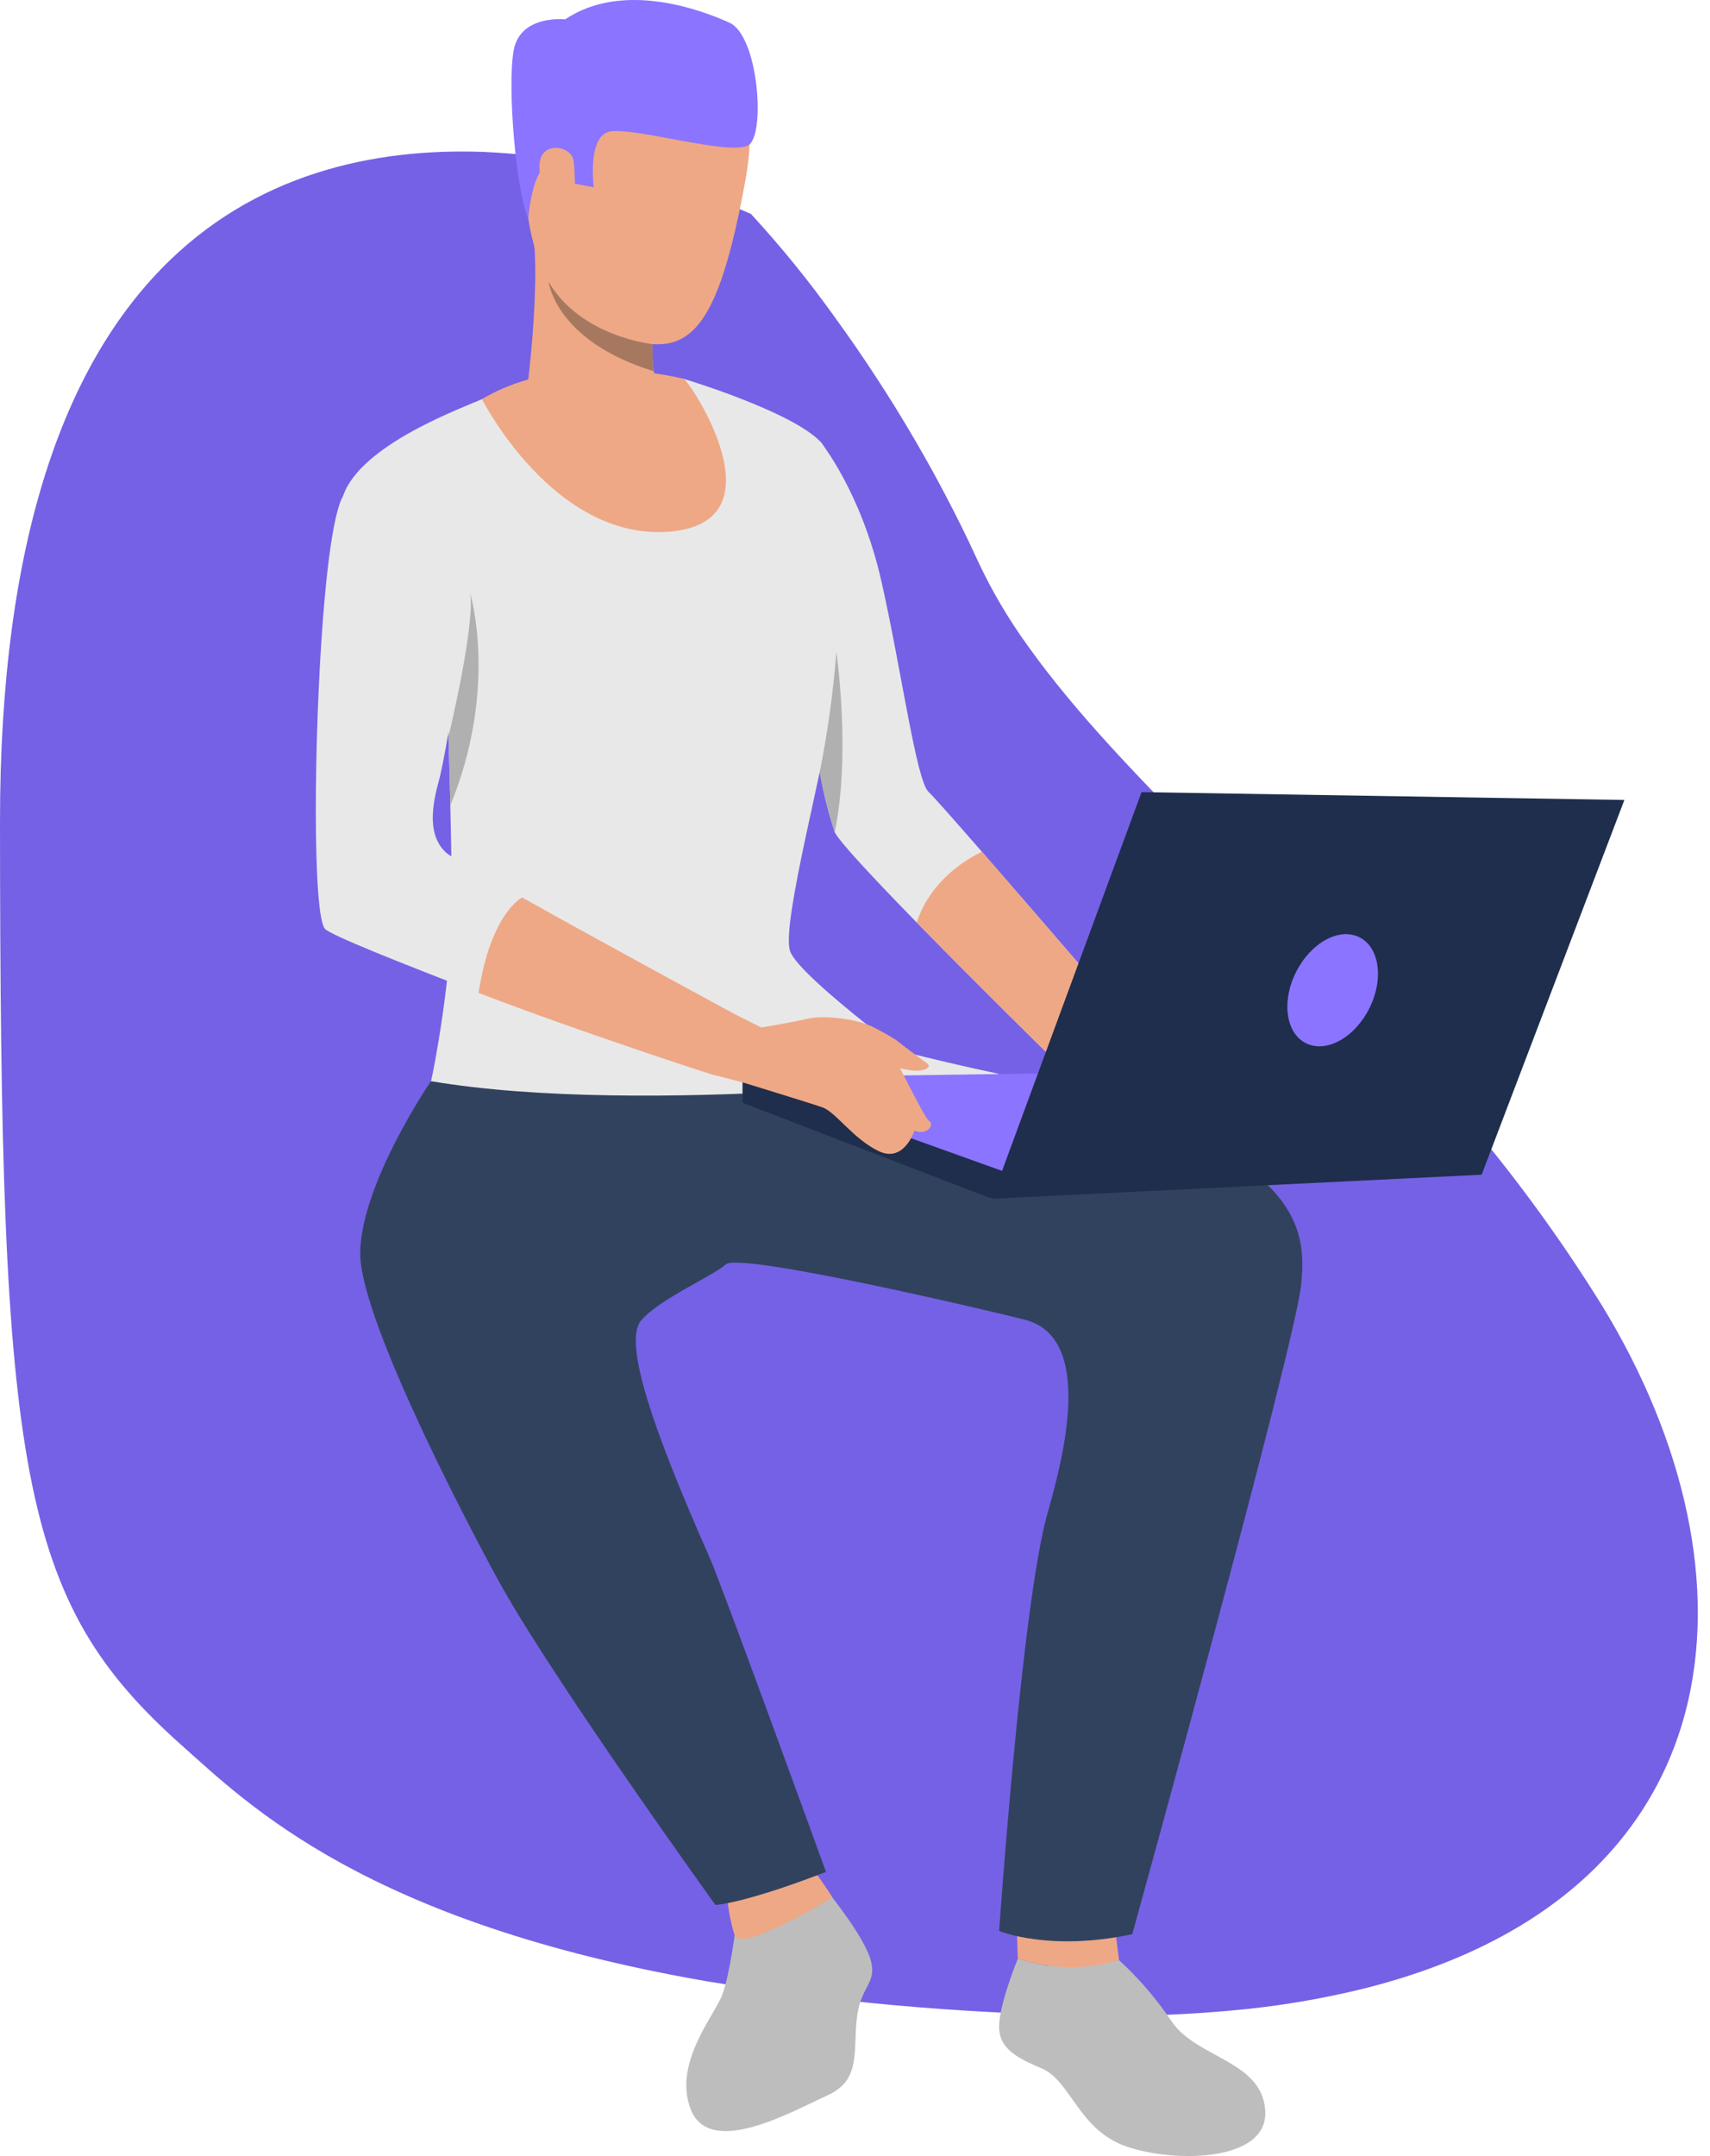 <svg width="96" height="121" viewBox="0 0 96 121" fill="none" xmlns="http://www.w3.org/2000/svg">
<path d="M7.62939e-06 46.138C0.015 82.677 1.044 89.83 10.275 98.017C13.889 101.224 20.537 107.884 39.72 111.2C46.636 112.339 53.627 112.974 60.636 113.099C63.743 113.191 66.852 113.076 69.943 112.756C72.159 112.526 74.357 112.144 76.521 111.613C97.6 106.361 99.177 88.406 89.957 73.301C87.536 69.392 84.808 65.678 81.798 62.196C77.283 56.901 72.442 52.198 68.058 47.808C64.017 43.763 60.363 39.983 57.707 36.252C56.633 34.773 55.702 33.197 54.926 31.544C54.754 31.172 54.582 30.804 54.41 30.44C53.842 29.253 53.259 28.111 52.67 27.019C51.562 24.968 50.435 23.094 49.347 21.417C48.48 20.077 47.638 18.863 46.855 17.787C45.412 15.767 43.845 13.838 42.163 12.011C42.163 12.011 41.913 11.895 41.452 11.705C41.208 11.603 40.901 11.48 40.54 11.343C40.396 11.288 40.243 11.23 40.081 11.171C39.921 11.112 39.753 11.052 39.575 10.988C39.413 10.931 39.243 10.873 39.071 10.813C38.867 10.744 38.654 10.674 38.433 10.602C38.303 10.56 38.171 10.518 38.035 10.476C37.955 10.45 37.874 10.425 37.792 10.4L37.699 10.372C34.268 9.307 30.713 8.686 27.122 8.524C15.006 8.096 -0.015 14.034 7.62939e-06 46.138Z" fill="#7561E5"/>
<path d="M41.307 108.145C41.307 108.145 40.982 110.78 40.552 111.941C40.121 113.103 37.783 115.786 38.771 118.364C39.841 121.158 44.516 118.465 46.423 117.612C48.331 116.759 47.895 115.213 48.098 113.317C48.301 111.421 49.233 111.372 48.891 110.04C48.549 108.707 46.463 106.157 46.463 106.157L41.307 108.145Z" fill="#BDBDBD"/>
<path d="M45.561 104.779C45.561 104.779 46.758 106.443 46.724 106.489C46.691 106.535 41.599 109.617 41.244 108.617C41.048 107.983 40.914 107.331 40.844 106.671L45.561 104.779Z" fill="#EEA886"/>
<path d="M62.825 110.008C63.941 111.033 64.931 112.186 65.774 113.442C67.17 115.522 70.874 115.633 71.031 118.473C71.189 121.314 65.997 121.4 63.269 120.476C60.541 119.551 60.13 116.778 58.481 116.083C56.832 115.389 55.975 114.829 56.103 113.475C56.231 112.122 57.142 109.923 57.142 109.923C57.674 110.093 58.218 110.224 58.769 110.315C60.129 110.417 61.497 110.313 62.825 110.008Z" fill="#BDBDBD"/>
<path d="M44.132 33.065C44.132 33.065 45.178 39.243 46.02 43.324C46.219 44.468 46.5 45.597 46.861 46.702C47.103 47.221 49.064 49.315 51.465 51.773C55.678 56.084 61.244 61.513 61.244 61.513L63.421 57.407C63.421 57.407 58.476 51.645 55.124 47.801C53.573 46.022 52.363 44.654 52.141 44.456C51.441 43.834 50.627 37.693 49.486 32.636C48.344 27.579 46.051 24.781 46.051 24.781L44.132 33.065Z" fill="#E8E8E8"/>
<path d="M51.465 51.773C55.678 56.084 61.244 61.513 61.244 61.513L63.421 57.407C63.421 57.407 58.476 51.645 55.124 47.801C54.097 48.302 52.211 49.496 51.465 51.773Z" fill="#EEA886"/>
<path d="M62.581 108.116L62.825 110.007C60.968 110.563 58.982 110.534 57.142 109.922L57.081 108.24L62.581 108.116Z" fill="#EEA886"/>
<path d="M24.195 60.677C24.039 61.229 52.836 60.677 52.836 60.677C52.836 60.677 44.869 54.914 44.354 53.375C43.839 51.836 46.383 42.596 46.715 39.59C46.98 37.187 47.645 26.422 46.05 24.779C44.383 23.06 38.38 21.259 38.38 21.259L29.627 21.583C28.778 21.763 27.949 22.023 27.15 22.36C26.117 22.836 20.213 24.927 19.253 27.86C18.294 30.792 25.145 40.222 25.145 40.222C25.145 40.222 25.159 40.646 25.18 41.341C25.206 42.266 25.245 43.674 25.281 45.202C25.327 47.179 25.367 49.355 25.367 50.946C25.367 54.685 24.35 60.128 24.195 60.677Z" fill="#E8E8E8"/>
<path d="M24.194 60.678C24.194 60.678 20.277 66.397 20.222 70.301C20.167 74.205 27.173 87.283 28.233 89.152C31.421 94.776 40.164 106.907 40.164 106.907C40.164 106.907 41.67 106.867 46.372 105.055C46.372 105.055 40.557 89.032 39.82 87.369C36.694 80.313 34.949 75.312 36 74.099C37.05 72.887 39.916 71.677 40.746 70.961C41.575 70.246 56.031 73.677 57.546 74.067C61.47 75.078 59.68 81.863 58.814 84.903C57.361 89.99 56.093 108.365 56.093 108.365C56.093 108.365 58.887 109.549 63.566 108.549C63.566 108.549 72.754 75.371 73.049 72.071C73.344 68.772 73.489 63.331 50.847 59.196L24.194 60.678Z" fill="#31425E"/>
<path d="M35.978 2.355C35.978 2.355 43.575 0.652 41.84 10.157C40.105 19.661 38.277 20.409 33.694 18.442C29.11 16.474 29.52 10.385 29.289 7.399C29.059 4.413 33.555 2.458 35.978 2.355Z" fill="#EEA886"/>
<path d="M37.989 23.7C37.989 23.7 34.623 27.246 29.305 24.023C29.305 24.023 30.494 16.337 29.869 12.595C29.243 8.852 36.807 18.394 36.807 18.394C36.708 18.446 36.642 18.804 36.627 19.312C36.615 19.821 36.641 20.33 36.706 20.835C36.862 22.08 37.251 23.394 37.989 23.7Z" fill="#EEA886"/>
<path d="M29.659 12.276C29.659 12.276 29.856 9.282 30.956 9.188C32.056 9.094 32.224 10.3 32.224 10.3L33.334 10.509C33.334 10.509 32.983 7.884 34.082 7.426C35.181 6.967 41.201 8.871 42.082 8.099C42.963 7.328 42.552 2.005 40.956 1.276C39.36 0.547 34.956 -1.085 31.729 1.087C31.729 1.087 29.213 0.802 28.84 2.82C28.467 4.839 28.975 10.776 29.659 12.276Z" fill="#8B74FF"/>
<path d="M36.706 20.835C31.219 19.153 30.806 15.87 30.8 15.818C32.606 18.904 36.627 19.312 36.627 19.312C36.615 19.821 36.642 20.33 36.706 20.835Z" fill="#A77860"/>
<path d="M27.059 22.401C27.059 22.401 31.077 30.351 37.568 29.838C44.058 29.326 38.675 21.333 38.38 21.259C38.055 21.178 31.723 19.61 27.059 22.401Z" fill="#EEA886"/>
<path d="M56.13 60.275C56.13 60.275 36.243 62.712 24.194 60.678L47.216 57.818C47.216 57.818 47.353 58.402 56.13 60.275Z" fill="#E8E8E8"/>
<path d="M41.255 56.918L42.737 57.664C42.737 57.664 42.399 60.004 41.587 60.713L39.922 60.29C39.922 60.29 40.272 57.725 41.255 56.918Z" fill="#EEA886"/>
<path d="M18.243 52.128C18.539 52.469 22.45 54.032 26.866 55.723C32.9 58.034 39.706 60.22 39.706 60.22L41.255 56.918C41.255 56.918 34.128 53.067 29.312 50.368C27.036 49.092 25.278 48.074 25.028 47.838C24.254 47.105 24.053 45.929 24.622 43.879C25.192 41.828 26.504 32.404 26.652 31.304C26.799 30.204 26.283 27.272 23.517 27.125C20.751 26.978 19.342 27.755 19.342 27.755C19.342 27.755 18.649 28.042 18.132 34.714C17.615 41.386 17.542 51.322 18.243 52.128Z" fill="#E8E8E8"/>
<path d="M25.179 41.341C25.206 42.266 25.245 43.674 25.281 45.202C27.98 38.624 26.42 33.374 26.394 33.286C26.685 35.07 25.2 41.253 25.179 41.341Z" fill="#B0B0B0"/>
<path d="M46.02 43.324C46.219 44.468 46.5 45.597 46.861 46.702C47.784 42.266 46.954 36.587 46.954 36.587C46.778 38.849 46.466 41.099 46.02 43.324Z" fill="#B0B0B0"/>
<path d="M26.866 55.724C32.9 58.034 39.925 60.29 39.925 60.29L41.255 56.918C41.255 56.918 34.128 53.068 29.312 50.368C29.312 50.368 27.56 51.217 26.866 55.724Z" fill="#EEA886"/>
<path d="M41.685 60.487L69.952 60.073L55.68 67.276L41.685 60.487Z" fill="#8B74FF"/>
<path d="M55.68 67.276L41.685 61.887V60.487L56.786 65.902L55.68 67.276Z" fill="#1E2E4C"/>
<path d="M42.417 57.715C42.417 57.715 44.183 57.442 45.403 57.16C46.348 56.941 48.696 57.242 49.294 57.844C49.892 58.446 51.795 62.645 52.154 62.901C52.514 63.157 51.97 63.751 51.338 63.453C51.338 63.453 50.758 65.29 49.326 64.602C47.895 63.914 46.923 62.413 46.173 62.148C45.423 61.885 41.057 60.55 41.057 60.55C41.057 60.55 41.292 57.268 42.417 57.715Z" fill="#EEA886"/>
<path d="M48.863 57.57C49.356 57.801 49.834 58.064 50.293 58.358C50.589 58.6 51.79 59.494 52.08 59.704C52.37 59.914 51.642 60.511 49.495 59.586C47.349 58.661 48.863 57.57 48.863 57.57Z" fill="#EEA886"/>
<path d="M55.68 67.276L64.088 44.456L91.193 44.896L83.18 65.926L55.68 67.276Z" fill="#1E2E4C"/>
<path d="M72.761 54.552C71.933 56.196 72.184 57.986 73.319 58.55C74.455 59.115 76.045 58.239 76.872 56.596C77.7 54.952 77.449 53.163 76.314 52.598C75.179 52.033 73.588 52.908 72.761 54.552Z" fill="#8B74FF"/>
<path d="M32.202 9.032C32.102 8.193 30.435 7.885 30.299 9.143C30.164 10.4 31.057 12.607 31.69 12.39C32.323 12.173 32.34 10.188 32.202 9.032Z" fill="#EEA886"/>
</svg>
